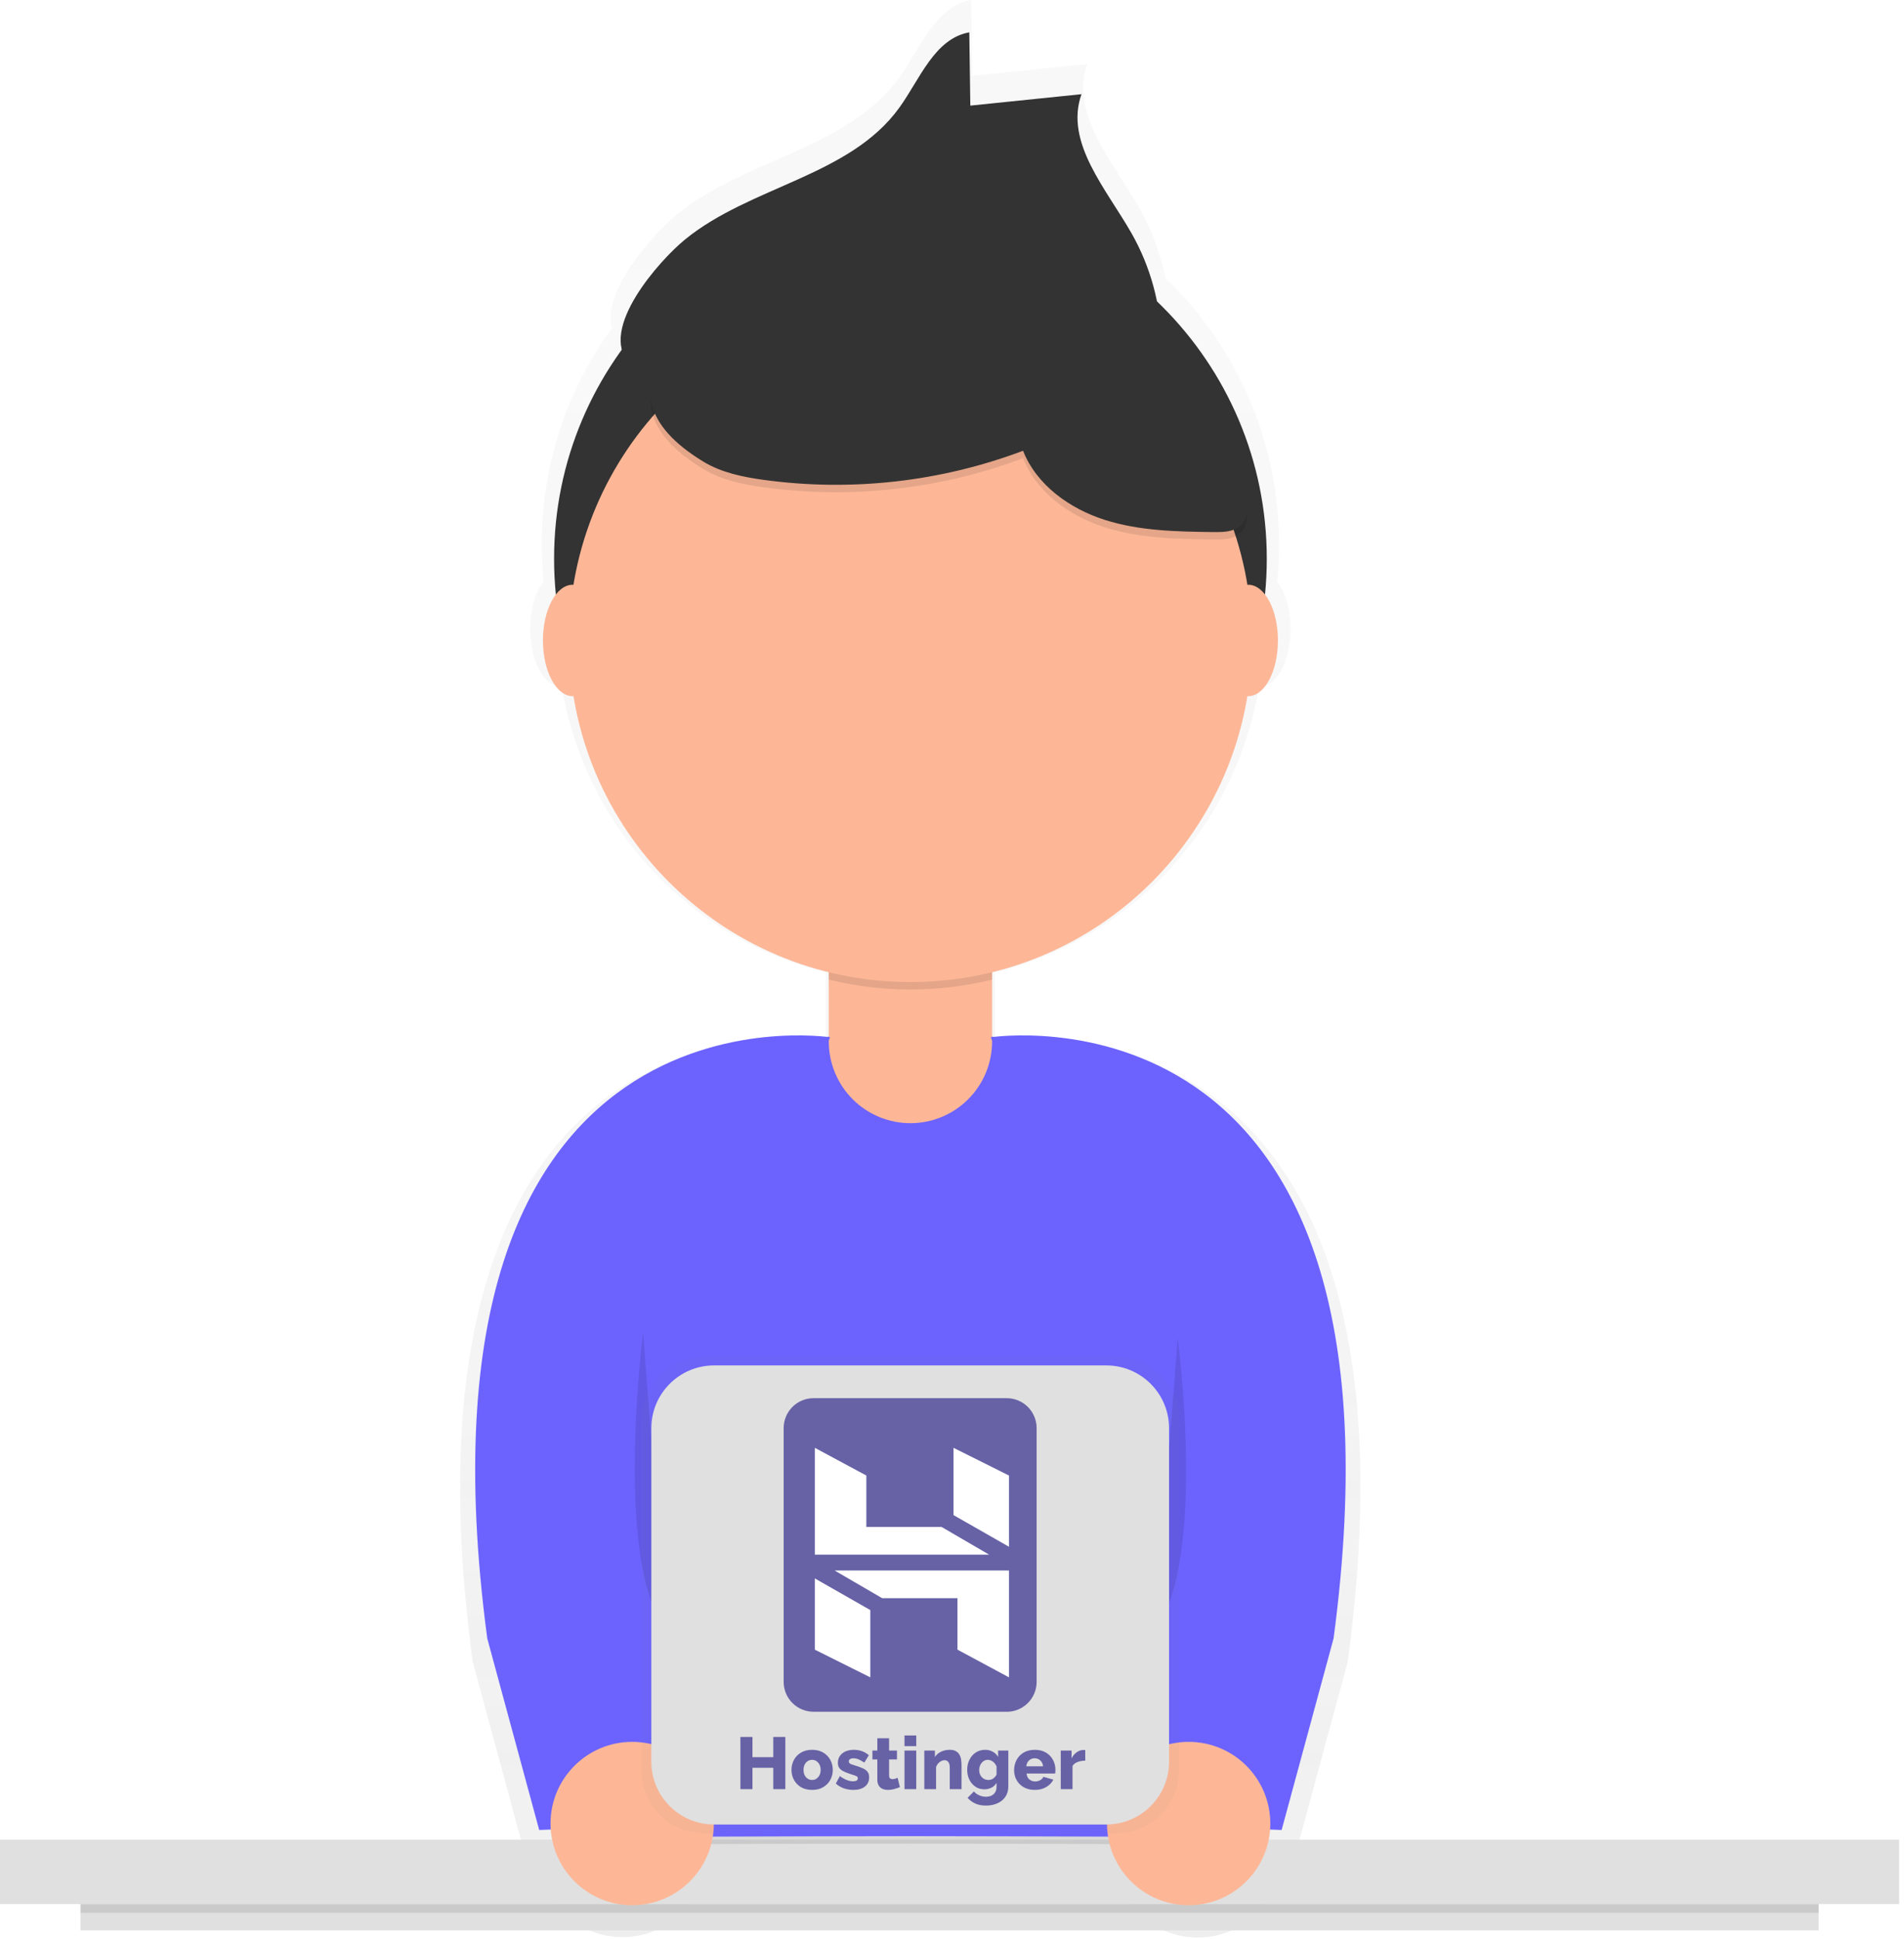 <svg width="386" height="393" viewBox="0 0 386 393" fill="none" xmlns="http://www.w3.org/2000/svg">
<g clip-path="url(#clip0_13_498)">
<g opacity="0.7">
<path opacity="0.7" d="M202.046 210.61L201.694 210.526V197.049C215.302 193.688 227.627 186.413 237.144 176.122C246.66 165.831 252.952 152.977 255.241 139.148H255.414C258.855 139.148 261.64 133.918 261.64 127.472C261.64 123.47 260.567 119.945 258.933 117.84C259.179 115.376 259.304 112.877 259.308 110.344C259.32 100.259 257.284 90.276 253.325 81.001C249.367 71.725 243.567 63.349 236.277 56.38C235.276 51.397 233.491 46.604 230.987 42.18C225.68 32.83 216.848 23.097 220.45 12.959L197.132 15.344L196.917 -0.018C189.642 1.288 186.594 9.721 182.277 15.726C171.894 30.17 151.058 32.179 137.276 43.427C132.594 47.249 122.063 58.872 124.042 66.494C114.78 79.237 109.802 94.591 109.825 110.344C109.825 112.873 109.951 115.371 110.201 117.84C108.567 119.945 107.494 123.47 107.494 127.472C107.494 133.924 110.285 139.148 113.72 139.148H113.892C116.181 152.977 122.473 165.831 131.99 176.122C141.507 186.413 153.832 193.688 167.439 197.049V210.526L167.088 210.61C159.061 209.674 78.051 203.489 95.817 336.716L106.712 376.886L109.139 376.791C109.457 380.821 111.19 384.609 114.033 387.484C116.874 390.36 120.642 392.137 124.668 392.502C128.695 392.867 132.72 391.796 136.032 389.478C139.345 387.16 141.731 383.746 142.768 379.838C158.196 379.785 175.621 379.737 184.513 379.737C193.405 379.737 210.86 379.791 226.258 379.838C227.279 383.766 229.661 387.204 232.979 389.54C236.298 391.875 240.338 392.956 244.38 392.59C248.422 392.224 252.202 390.435 255.047 387.542C257.893 384.648 259.619 380.838 259.917 376.791L262.344 376.886L273.239 336.716C291.088 203.489 210.073 209.674 202.046 210.61Z" fill="url(#paint0_linear_13_498)"/>
</g>
<path d="M385.015 372.819H0V385.868H385.015V372.819Z" fill="#E0E0E0"/>
<path d="M368.698 385.874H16.316V391.211H368.698V385.874Z" fill="#E0E0E0"/>
<path opacity="0.1" d="M368.698 385.874H16.316V387.651H368.698V385.874Z" fill="black"/>
<path opacity="0.1" d="M115.336 373.815C115.336 373.815 166.998 373.612 184.567 373.612C202.136 373.612 253.798 373.815 253.798 373.815V366.295H115.336V373.815Z" fill="black"/>
<path d="M253.804 372.306C253.804 372.306 202.142 372.104 184.573 372.104C167.004 372.104 115.342 372.306 115.342 372.306V277.283C115.342 258.923 122.635 241.314 135.617 228.331C148.599 215.348 166.207 208.053 184.567 208.052C193.659 208.051 202.662 209.841 211.062 213.32C219.463 216.799 227.096 221.898 233.525 228.327C239.954 234.756 245.054 242.388 248.533 250.788C252.013 259.187 253.804 268.191 253.804 277.283V372.306Z" fill="#6C63FF"/>
<path d="M178.013 173.439H191.133C193.784 173.439 196.326 174.492 198.2 176.366C200.075 178.241 201.128 180.783 201.128 183.434V211.063C201.128 215.454 199.383 219.664 196.279 222.769C193.174 225.874 188.963 227.618 184.573 227.618C180.182 227.618 175.972 225.874 172.867 222.769C169.762 219.664 168.018 215.454 168.018 211.063V183.434C168.018 180.783 169.071 178.241 170.945 176.366C172.82 174.492 175.362 173.439 178.013 173.439Z" fill="#FDB797"/>
<path opacity="0.1" d="M168.012 198.522C178.887 201.198 190.247 201.198 201.122 198.522V174.942H168.012V198.522Z" fill="black"/>
<path d="M184.573 185.479C224.472 185.479 256.816 153.135 256.816 113.236C256.816 73.338 224.472 40.994 184.573 40.994C144.674 40.994 112.33 73.338 112.33 113.236C112.33 153.135 144.674 185.479 184.573 185.479Z" fill="#333333"/>
<path d="M184.573 199.023C222.808 199.023 253.804 168.027 253.804 129.791C253.804 91.556 222.808 60.56 184.573 60.56C146.337 60.56 115.342 91.556 115.342 129.791C115.342 168.027 146.337 199.023 184.573 199.023Z" fill="#FDB797"/>
<path d="M138.856 48.55C152.173 37.678 172.318 35.74 182.354 21.773C186.529 15.97 189.469 7.818 196.506 6.554L196.715 21.403L219.251 19.089C215.774 28.882 224.308 38.31 229.437 47.345C233.219 54.027 235.286 61.543 235.454 69.219C227.63 73.919 217.927 68.79 209.214 66.053C200.746 63.393 191.747 63.118 182.873 62.868C178.323 62.737 173.719 62.618 169.276 63.614C165.382 64.49 161.738 66.202 158.053 67.746C152.059 70.257 133.131 79.727 127.561 73.62C121.252 66.697 133.715 52.748 138.856 48.55Z" fill="#333333"/>
<path opacity="0.1" d="M142.619 95.071C146.293 97.296 150.61 98.172 154.862 98.757C172.596 101.179 190.653 99.15 207.407 92.853C210.151 99.806 216.848 104.583 223.968 106.855C231.089 109.128 238.692 109.241 246.165 109.33C247.811 109.33 249.576 109.33 250.936 108.418C254.263 106.17 252.653 101.023 250.715 97.504L241.072 80.043C238.221 74.879 235.287 69.607 230.874 65.695C225.34 60.799 217.993 58.503 210.747 57.054C193.621 53.646 175.939 54.236 159.079 58.777C141.057 63.625 117.906 80.115 142.619 95.071Z" fill="black"/>
<path d="M142.619 93.569C146.293 95.793 150.61 96.67 154.862 97.254C172.596 99.677 190.653 97.648 207.407 91.35C210.151 98.304 216.848 103.081 223.968 105.353C231.089 107.625 238.692 107.738 246.165 107.828C247.811 107.828 249.576 107.828 250.936 106.915C254.263 104.667 252.653 99.52 250.715 96.002L241.072 78.517C238.221 73.352 235.287 68.08 230.874 64.168C225.34 59.272 217.993 56.976 210.747 55.527C193.621 52.12 175.939 52.709 159.079 57.25C141.057 62.117 117.906 78.606 142.619 93.569Z" fill="#333333"/>
<path d="M253.053 141.08C256.379 141.08 259.076 136.026 259.076 129.791C259.076 123.556 256.379 118.502 253.053 118.502C249.726 118.502 247.029 123.556 247.029 129.791C247.029 136.026 249.726 141.08 253.053 141.08Z" fill="#FDB797"/>
<path d="M116.093 141.08C119.42 141.08 122.116 136.026 122.116 129.791C122.116 123.556 119.42 118.502 116.093 118.502C112.767 118.502 110.07 123.556 110.07 129.791C110.07 136.026 112.767 141.08 116.093 141.08Z" fill="#FDB797"/>
<path d="M200.847 210.21C200.847 210.21 288.417 196.572 270.359 332.028L259.827 370.857L229.723 369.664C229.723 369.664 249.29 324.514 237.249 294.41C225.209 264.306 200.847 210.21 200.847 210.21Z" fill="#6C63FF"/>
<path d="M168.292 210.21C168.292 210.21 80.747 196.572 98.781 332.028L109.312 370.857L139.417 369.664C139.417 369.664 119.85 324.514 131.891 294.41C143.931 264.306 168.292 210.21 168.292 210.21Z" fill="#6C63FF"/>
<path opacity="0.1" d="M130.388 269.9C130.388 269.9 124.365 316.416 134.902 329.959L130.388 269.9Z" fill="black"/>
<path opacity="0.1" d="M238.752 271.092C238.752 271.092 244.775 316.416 234.238 329.959L238.752 271.092Z" fill="black"/>
<path d="M240.976 386.106C250.119 386.106 257.531 378.694 257.531 369.551C257.531 360.408 250.119 352.996 240.976 352.996C231.834 352.996 224.422 360.408 224.422 369.551C224.422 378.694 231.834 386.106 240.976 386.106Z" fill="#FDB797"/>
<path d="M128.163 386.106C137.306 386.106 144.718 378.694 144.718 369.551C144.718 360.408 137.306 352.996 128.163 352.996C119.021 352.996 111.608 360.408 111.608 369.551C111.608 378.694 119.021 386.106 128.163 386.106Z" fill="#FDB797"/>
<g opacity="0.7">
<path opacity="0.7" d="M226.3 274.921H142.756C135.728 274.921 130.03 280.619 130.03 287.647V358.805C130.03 365.834 135.728 371.531 142.756 371.531H226.3C233.329 371.531 239.026 365.834 239.026 358.805V287.647C239.026 280.619 233.329 274.921 226.3 274.921Z" fill="url(#paint1_linear_13_498)"/>
</g>
<path d="M224.278 276.71H144.772C137.743 276.71 132.046 282.408 132.046 289.436V357.016C132.046 364.044 137.743 369.742 144.772 369.742H224.278C231.307 369.742 237.005 364.044 237.005 357.016V289.436C237.005 282.408 231.307 276.71 224.278 276.71Z" fill="#E0E0E0"/>
<path d="M164.505 363.14V356.157C164.508 356.057 164.489 355.957 164.449 355.864C164.409 355.772 164.35 355.689 164.275 355.623C164.2 355.556 164.111 355.506 164.015 355.476C163.919 355.447 163.818 355.44 163.718 355.453C162.725 355.472 161.746 355.689 160.838 356.091V363.122H158.87V350.193H160.832V354.463C161.838 354.07 162.906 353.854 163.987 353.825C165.776 353.825 166.438 354.922 166.438 356.425V363.134H164.493L164.505 363.14ZM170.117 358.918C170.183 361.256 170.642 361.715 172.079 361.715C173.243 361.661 174.389 361.407 175.466 360.964L175.794 362.437C174.597 363.022 173.287 363.339 171.954 363.367C168.68 363.367 168.173 361.578 168.173 358.703C168.135 357.254 168.299 355.807 168.662 354.404C169.93 353.971 171.265 353.769 172.604 353.807C175.288 353.807 176.105 355.298 176.105 357.898V358.894H170.141L170.117 358.918ZM172.604 355.465C171.838 355.452 171.071 355.506 170.314 355.626C170.182 356.262 170.111 356.909 170.099 357.558H174.19C174.19 356.199 173.946 355.465 172.604 355.465ZM179.76 356.103V363.134H177.798V355.221C179.21 354.487 180.76 354.058 182.348 353.962V355.596C181.466 355.628 180.595 355.799 179.766 356.103H179.76ZM187.513 363.367C184.585 363.367 183.261 361.93 183.261 358.638C183.261 355.155 185.008 353.831 187.513 353.831C190.441 353.831 191.765 355.268 191.765 358.56C191.765 362.043 190.012 363.367 187.513 363.367ZM187.513 355.465C186.01 355.465 185.175 356.33 185.175 358.638C185.175 361.154 185.879 361.715 187.513 361.715C189.016 361.715 189.851 360.862 189.851 358.56C189.851 356.044 189.147 355.471 187.513 355.471V355.465ZM201.229 363.134H198.921C198.377 361.599 197.545 360.182 196.47 358.96H195.438V363.134H193.518V350.193H195.48V357.618H196.399C197.376 356.573 198.158 355.361 198.707 354.04H200.913C200.196 355.5 199.252 356.836 198.116 358C199.35 359.586 200.408 361.302 201.271 363.116L201.229 363.134ZM204.909 363.361C203.12 363.361 202.458 362.264 202.458 360.761V354.064H204.402V361.017C204.399 361.117 204.418 361.218 204.458 361.31C204.498 361.402 204.557 361.485 204.633 361.552C204.707 361.618 204.796 361.668 204.892 361.698C204.988 361.727 205.089 361.735 205.189 361.721C206.215 361.703 207.227 361.486 208.171 361.083V354.064H210.157V361.948C208.576 362.87 206.781 363.36 204.95 363.367L204.909 363.361ZM204.044 346.895H164.941C164.145 346.897 163.356 346.742 162.62 346.438C161.884 346.135 161.215 345.689 160.651 345.127C160.087 344.565 159.64 343.897 159.334 343.162C159.028 342.427 158.87 341.639 158.87 340.842V289.407C158.87 288.611 159.027 287.823 159.331 287.088C159.636 286.353 160.082 285.685 160.645 285.122C161.207 284.559 161.875 284.113 162.61 283.809C163.345 283.504 164.133 283.348 164.929 283.348H204.068C204.866 283.345 205.657 283.499 206.395 283.802C207.133 284.105 207.804 284.55 208.37 285.113C208.935 285.676 209.384 286.345 209.691 287.082C209.997 287.818 210.156 288.609 210.157 289.407V340.842C210.157 341.639 210 342.427 209.695 343.162C209.39 343.898 208.943 344.566 208.38 345.129C207.816 345.691 207.148 346.138 206.412 346.442C205.676 346.746 204.888 346.902 204.092 346.901L204.044 346.895Z" fill="#6762A6"/>
<path fill-rule="evenodd" clip-rule="evenodd" d="M165.191 293.408L175.633 299.022V309.448H190.895L200.535 315.062H165.191V293.408ZM204.551 313.458V299.022L193.305 293.408V307.042L204.551 313.458ZM204.551 339.924L194.109 334.31V323.884H178.847L169.207 318.27H204.551V339.924ZM165.191 319.874V334.31L176.437 339.924V326.29L165.191 319.874Z" fill="white"/>
<path d="M216.478 350.062H152.071V364.971H216.478V350.062Z" fill="#E0E0E0"/>
<path d="M159.213 352V362.586H156.768V358.247H152.548V362.586H150.103V352H152.548V356.1H156.768V352H159.213ZM164.644 362.735C163.749 362.735 162.989 362.546 162.363 362.168C161.747 361.791 161.274 361.293 160.946 360.677C160.618 360.061 160.454 359.395 160.454 358.68C160.454 357.954 160.618 357.283 160.946 356.667C161.274 356.051 161.751 355.553 162.378 355.176C163.004 354.798 163.759 354.609 164.644 354.609C165.528 354.609 166.284 354.798 166.91 355.176C167.536 355.553 168.013 356.051 168.341 356.667C168.669 357.283 168.833 357.954 168.833 358.68C168.833 359.395 168.669 360.061 168.341 360.677C168.013 361.293 167.536 361.791 166.91 362.168C166.284 362.546 165.528 362.735 164.644 362.735ZM162.899 358.68C162.899 359.286 163.063 359.778 163.391 360.156C163.73 360.533 164.147 360.722 164.644 360.722C165.131 360.722 165.538 360.533 165.866 360.156C166.204 359.778 166.373 359.286 166.373 358.68C166.373 358.073 166.204 357.581 165.866 357.204C165.538 356.826 165.131 356.637 164.644 356.637C164.147 356.637 163.73 356.826 163.391 357.204C163.063 357.581 162.899 358.073 162.899 358.68ZM173.013 362.735C172.337 362.735 171.681 362.626 171.045 362.407C170.419 362.178 169.887 361.855 169.45 361.438L170.27 359.932C171.233 360.637 172.123 360.99 172.938 360.99C173.246 360.99 173.485 360.941 173.654 360.841C173.823 360.742 173.908 360.588 173.908 360.379C173.908 360.16 173.793 360.006 173.565 359.917C173.336 359.817 172.998 359.703 172.551 359.574C171.954 359.375 171.457 359.182 171.06 358.993C170.662 358.804 170.364 358.575 170.165 358.307C169.966 358.038 169.867 357.681 169.867 357.233C169.867 356.448 170.16 355.817 170.747 355.34C171.333 354.853 172.128 354.609 173.132 354.609C173.669 354.609 174.191 354.694 174.698 354.863C175.214 355.032 175.697 355.315 176.144 355.713L175.22 357.204C174.772 356.895 174.375 356.672 174.027 356.533C173.679 356.394 173.341 356.324 173.013 356.324C172.754 356.324 172.536 356.373 172.357 356.473C172.178 356.562 172.089 356.722 172.089 356.95C172.089 357.169 172.188 357.333 172.387 357.442C172.585 357.542 172.894 357.651 173.311 357.77C173.947 357.959 174.479 358.153 174.906 358.352C175.344 358.541 175.667 358.779 175.876 359.067C176.094 359.346 176.204 359.718 176.204 360.185C176.204 360.98 175.915 361.606 175.339 362.064C174.762 362.511 173.987 362.735 173.013 362.735ZM182.438 362.168C182.11 362.307 181.732 362.437 181.305 362.556C180.887 362.675 180.465 362.735 180.038 362.735C179.64 362.735 179.277 362.67 178.949 362.541C178.621 362.402 178.358 362.178 178.159 361.87C177.96 361.562 177.861 361.154 177.861 360.648V356.562H176.862V354.758H177.861V352.269H180.246V354.758H181.842V356.562H180.246V359.828C180.246 360.086 180.311 360.275 180.44 360.394C180.569 360.503 180.733 360.558 180.932 360.558C181.111 360.558 181.295 360.528 181.484 360.469C181.673 360.409 181.837 360.345 181.976 360.275L182.438 362.168ZM183.368 353.864V351.702H185.753V353.864H183.368ZM183.368 362.586V354.758H185.753V362.586H183.368ZM194.93 362.586H192.544V358.188C192.544 357.671 192.445 357.298 192.246 357.069C192.057 356.831 191.804 356.712 191.486 356.712C191.158 356.712 190.824 356.841 190.487 357.099C190.149 357.357 189.91 357.691 189.771 358.098V362.586H187.386V354.758H189.533V356.07C189.821 355.613 190.228 355.255 190.755 354.997C191.282 354.739 191.888 354.609 192.574 354.609C193.081 354.609 193.488 354.704 193.797 354.893C194.115 355.072 194.353 355.31 194.512 355.608C194.681 355.896 194.79 356.215 194.84 356.562C194.9 356.91 194.93 357.248 194.93 357.576V362.586ZM199.556 362.615C198.86 362.615 198.254 362.437 197.737 362.079C197.22 361.721 196.812 361.244 196.514 360.648C196.226 360.051 196.082 359.39 196.082 358.665C196.082 357.899 196.236 357.214 196.544 356.607C196.852 355.991 197.28 355.504 197.826 355.146C198.373 354.788 199.004 354.609 199.72 354.609C200.307 354.609 200.823 354.739 201.27 354.997C201.718 355.246 202.075 355.593 202.344 356.041V354.758H204.416V362.049C204.416 362.844 204.222 363.53 203.835 364.106C203.457 364.683 202.925 365.125 202.239 365.433C201.564 365.751 200.778 365.91 199.884 365.91C199.049 365.91 198.328 365.771 197.722 365.493C197.126 365.225 196.604 364.842 196.157 364.345L197.439 363.048C197.727 363.376 198.085 363.634 198.512 363.823C198.95 364.022 199.407 364.121 199.884 364.121C200.271 364.121 200.624 364.052 200.942 363.913C201.27 363.774 201.534 363.55 201.732 363.242C201.932 362.943 202.031 362.546 202.031 362.049V361.289C201.792 361.726 201.444 362.059 200.987 362.288C200.54 362.506 200.063 362.615 199.556 362.615ZM200.376 360.722C200.744 360.722 201.072 360.622 201.36 360.424C201.648 360.215 201.872 359.952 202.031 359.634V357.994C201.872 357.586 201.628 357.258 201.3 357.01C200.972 356.761 200.624 356.637 200.256 356.637C199.919 356.637 199.615 356.737 199.347 356.935C199.089 357.124 198.885 357.378 198.736 357.696C198.587 358.013 198.512 358.356 198.512 358.724C198.512 359.301 198.691 359.778 199.049 360.156C199.407 360.533 199.849 360.722 200.376 360.722ZM209.793 362.735C208.908 362.735 208.153 362.551 207.527 362.183C206.901 361.815 206.419 361.329 206.081 360.722C205.753 360.116 205.589 359.46 205.589 358.754C205.589 357.999 205.753 357.308 206.081 356.682C206.409 356.056 206.886 355.553 207.512 355.176C208.139 354.798 208.899 354.609 209.793 354.609C210.678 354.609 211.433 354.798 212.06 355.176C212.686 355.553 213.157 356.051 213.476 356.667C213.804 357.283 213.968 357.944 213.968 358.65C213.968 358.938 213.948 359.191 213.908 359.41H208.124C208.163 359.937 208.352 360.339 208.69 360.618C209.038 360.886 209.43 361.02 209.868 361.02C210.216 361.02 210.548 360.936 210.867 360.767C211.185 360.598 211.404 360.369 211.523 360.081L213.55 360.648C213.242 361.264 212.76 361.766 212.104 362.153C211.458 362.541 210.688 362.735 209.793 362.735ZM208.064 357.949H211.463C211.413 357.452 211.229 357.059 210.912 356.771C210.603 356.473 210.22 356.324 209.764 356.324C209.306 356.324 208.919 356.473 208.601 356.771C208.292 357.069 208.113 357.462 208.064 357.949ZM220.014 356.801C219.437 356.811 218.915 356.905 218.448 357.084C217.981 357.263 217.643 357.532 217.435 357.889V362.586H215.049V354.758H217.241V356.339C217.509 355.812 217.857 355.4 218.284 355.101C218.711 354.803 219.159 354.649 219.626 354.639C219.825 354.639 219.954 354.644 220.014 354.654V356.801Z" fill="#6762A6"/>
</g>
<defs>
<linearGradient id="paint0_linear_13_498" x1="184.567" y1="392.666" x2="184.567" y2="-6.31284e-05" gradientUnits="userSpaceOnUse">
<stop stop-color="#808080" stop-opacity="0.25"/>
<stop offset="0.54" stop-color="#808080" stop-opacity="0.12"/>
<stop offset="1" stop-color="#808080" stop-opacity="0.1"/>
</linearGradient>
<linearGradient id="paint1_linear_13_498" x1="33855.7" y1="60463" x2="33855.7" y2="44812.1" gradientUnits="userSpaceOnUse">
<stop stop-color="#808080" stop-opacity="0.25"/>
<stop offset="0.54" stop-color="#808080" stop-opacity="0.12"/>
<stop offset="1" stop-color="#808080" stop-opacity="0.1"/>
</linearGradient>
<clipPath id="clip0_13_498">
<rect width="385.247" height="393" fill="white"/>
</clipPath>
</defs>
</svg>

